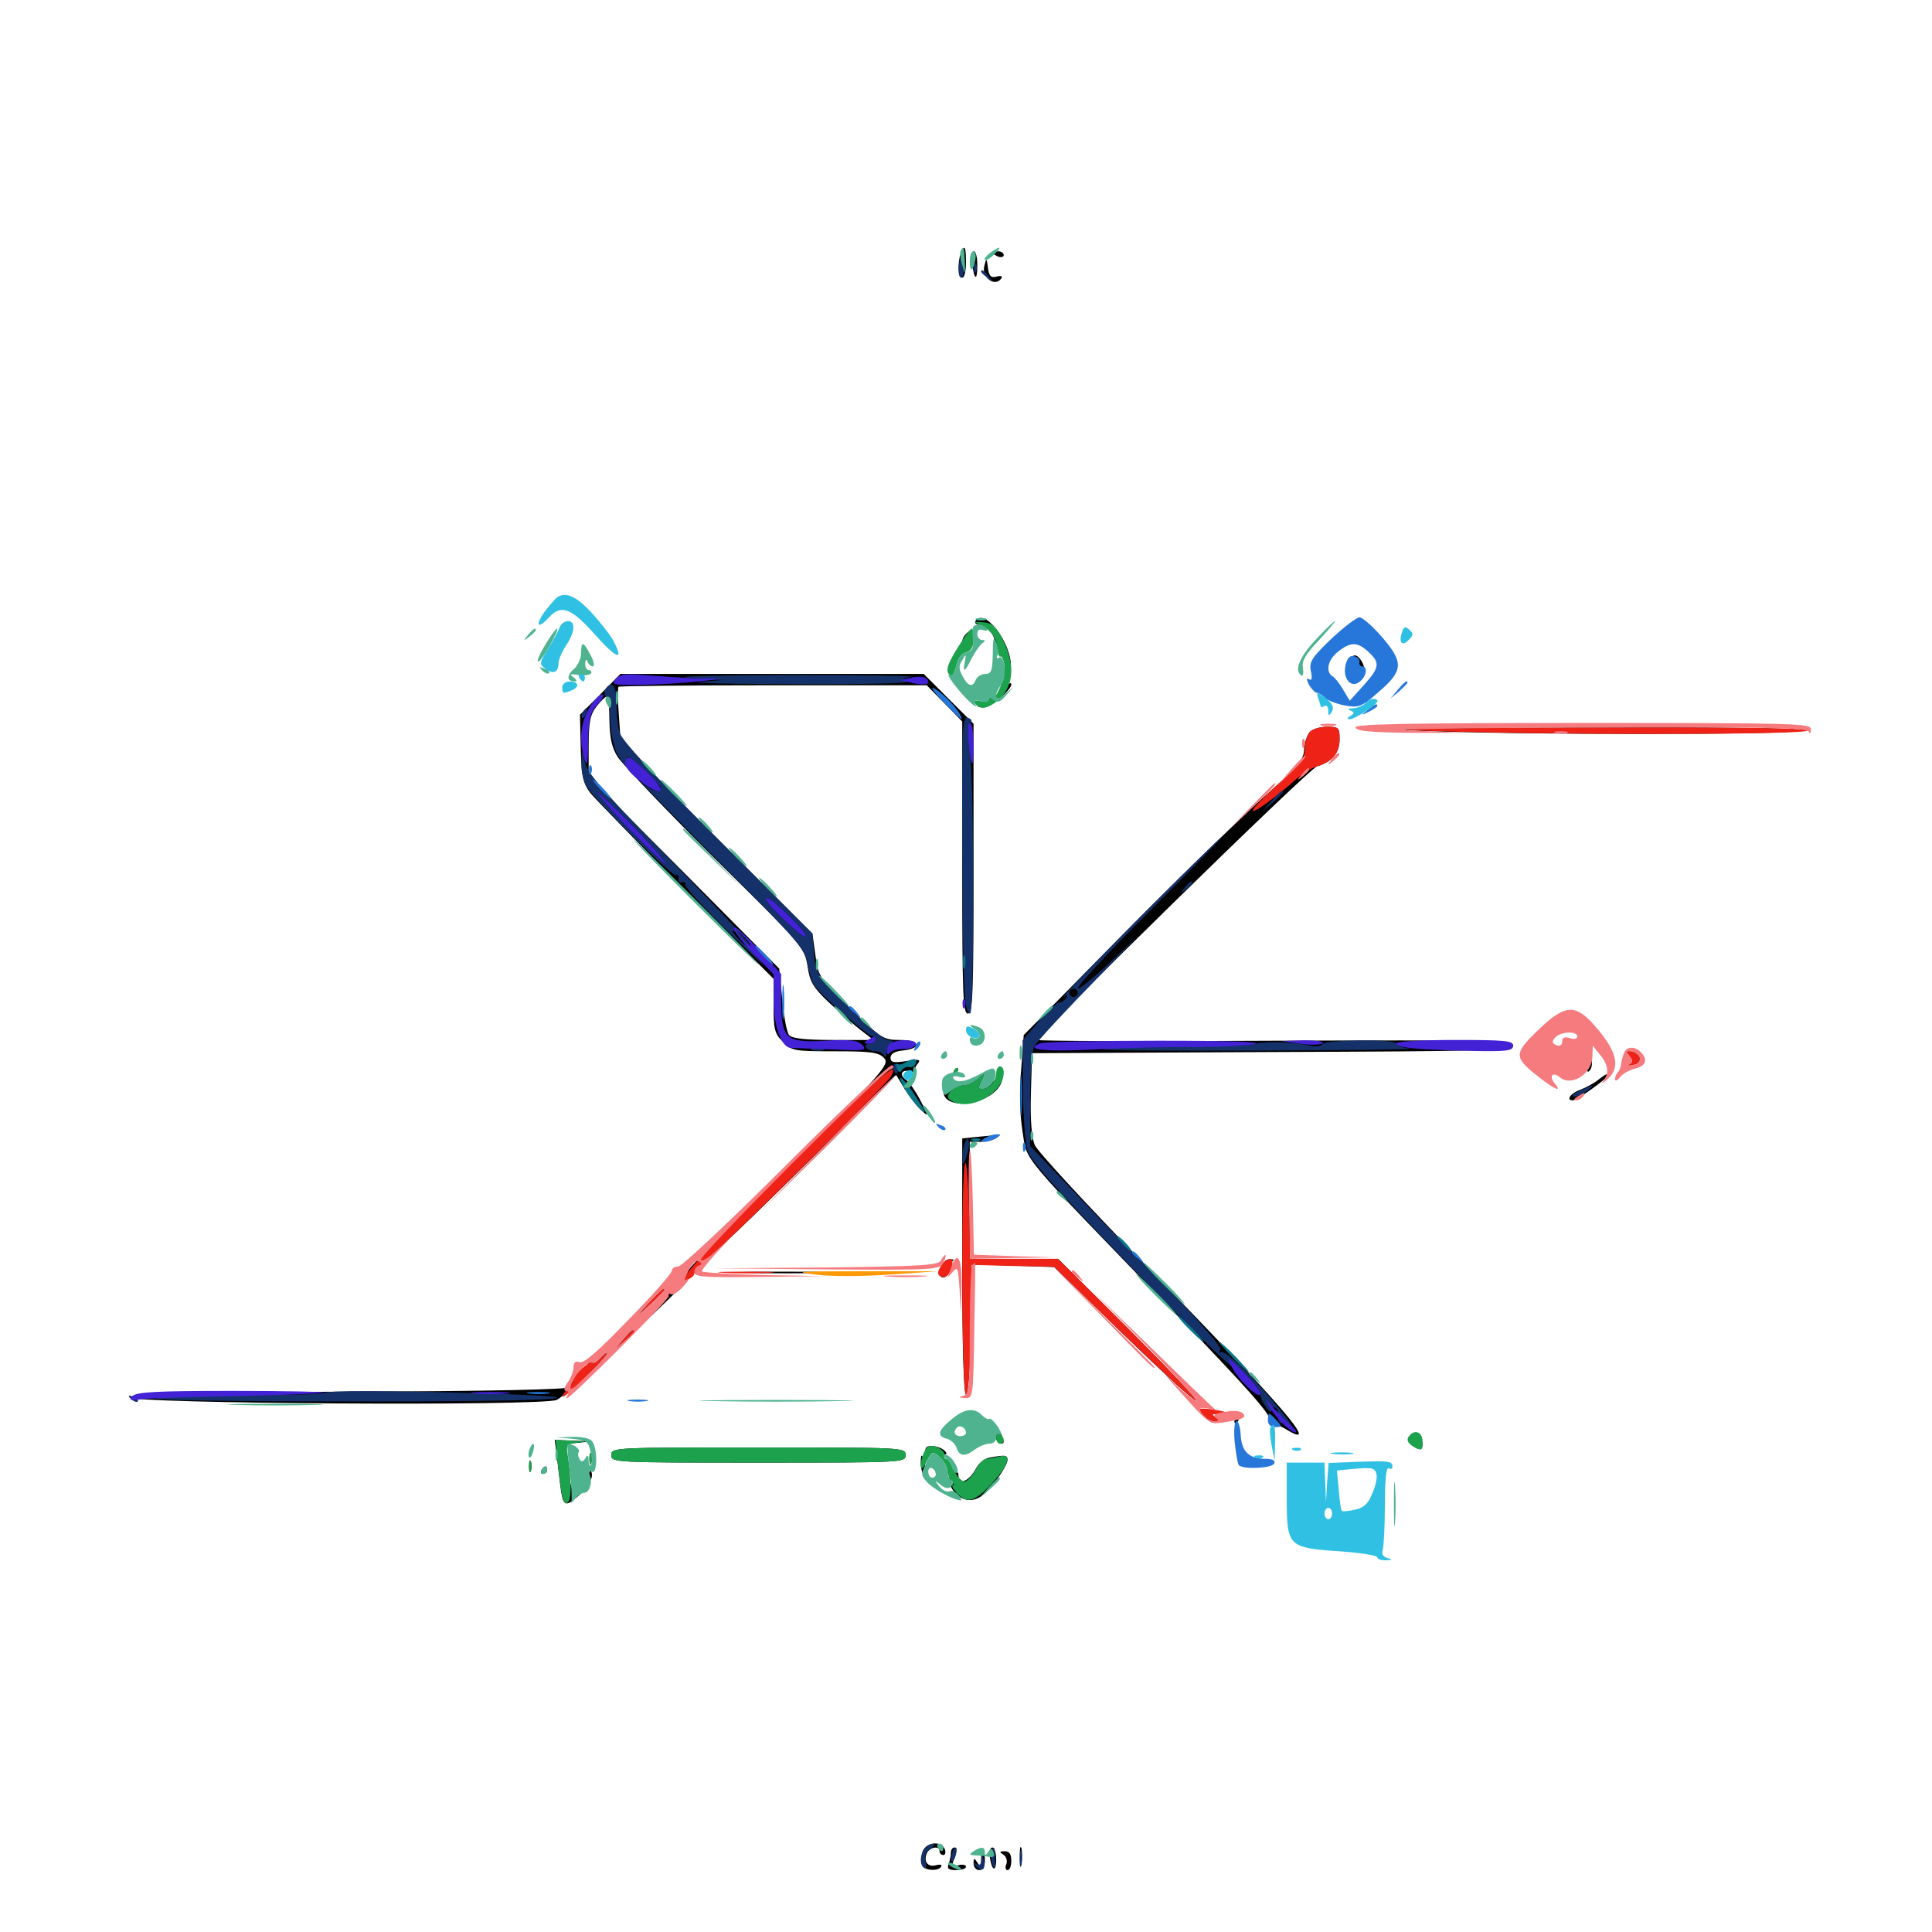 <svg xmlns="http://www.w3.org/2000/svg" viewBox="0 -1000 1000 1000">
	<path fill="#000000" d="M497.266 -868.75C495.508 -863.867 495.898 -856.25 498.047 -856.25C499.219 -856.25 500 -859.766 500 -864.062C500 -872.461 499.219 -873.828 497.266 -868.75ZM503.125 -863.672C504.297 -854.883 505.859 -854.297 505.859 -862.695C505.859 -866.797 505.078 -869.922 504.102 -869.922C503.32 -869.922 502.734 -867.188 503.125 -863.672ZM513.672 -869.141C513.672 -868.75 515.039 -867.969 516.602 -867.188C518.164 -866.602 519.531 -866.992 519.531 -867.969C519.531 -869.141 518.164 -869.922 516.602 -869.922C515.039 -869.922 513.672 -869.531 513.672 -869.141ZM509.57 -862.695C507.617 -856.445 515.234 -850.977 518.359 -856.055C519.141 -857.031 517.773 -857.422 515.82 -856.836C512.891 -856.055 511.914 -857.031 511.328 -861.523C510.742 -866.406 510.547 -866.602 509.57 -862.695ZM504.883 -678.516C504.297 -677.539 505.273 -676.562 507.422 -676.562C511.523 -676.562 516.797 -668.359 514.648 -665.039C514.062 -663.867 514.453 -663.086 515.625 -663.281C516.992 -663.672 519.141 -660.742 520.508 -657.031C522.852 -650.977 523.242 -650.781 523.242 -655.078C523.438 -667.578 509.375 -685.742 504.883 -678.516ZM500.391 -672.266C497.656 -669.531 497.266 -666.797 499.805 -666.797C501.562 -666.797 504.492 -672.656 503.32 -673.828C502.93 -674.219 501.562 -673.438 500.391 -672.266ZM698.047 -656.055C696.484 -649.609 698.242 -645.117 701.953 -646.484C706.055 -648.047 707.422 -652.734 705.078 -657.227C702.148 -662.305 699.609 -661.914 698.047 -656.055ZM703.125 -653.125C703.125 -650.977 702.734 -649.219 702.344 -649.219C701.953 -649.219 701.172 -650.977 700.586 -653.125C700 -655.273 700.391 -657.031 701.367 -657.031C702.344 -657.031 703.125 -655.273 703.125 -653.125ZM310.742 -640.625L300.195 -630.078L300.586 -612.695C300.977 -598.047 301.758 -594.727 305.469 -589.648C308.008 -586.523 330.469 -563.477 355.273 -538.477L400.391 -493.359V-479.297C400.391 -467.188 400.977 -464.844 405.273 -460.742C409.766 -456.055 411.133 -455.859 432.227 -455.859C451.172 -455.859 454.883 -455.273 457.617 -452.344C460.547 -449.023 457.617 -445.703 407.227 -395.312C377.93 -365.82 354.102 -341.211 354.688 -340.43C355.859 -338.477 312.695 -297.266 310.742 -298.633C308.789 -299.609 294.922 -285.156 294.922 -282.031C294.922 -280.859 254.492 -279.883 181.25 -279.688C93.359 -279.297 67.578 -278.516 66.992 -276.758C65.82 -273.438 280.273 -272.07 288.086 -275.391C293.555 -277.539 358.789 -338.281 359.375 -341.602C359.375 -342.773 364.258 -347.461 370.117 -352.148C375.781 -356.836 399.219 -379.492 422.07 -402.344C444.922 -425.391 463.672 -443.945 463.867 -443.555C464.062 -443.359 466.016 -440.039 468.359 -436.133C470.703 -432.422 474.414 -427.539 476.758 -425.391C480.859 -421.68 480.859 -421.875 476.367 -430.469C473.828 -435.352 470.508 -440.039 469.336 -440.82C465.234 -443.359 466.406 -446.68 470.898 -445.508C473.242 -444.922 474.414 -444.922 473.828 -445.508C473.242 -446.289 473.633 -447.852 475 -449.414C476.758 -451.562 475.781 -451.953 469.141 -450.781C462.5 -449.805 460.938 -450 460.938 -452.539C460.938 -454.492 463.086 -455.859 467.188 -456.25C477.344 -457.227 476.367 -461.719 466.016 -461.719C457.227 -461.719 456.25 -462.305 440.234 -477.93C424.219 -493.75 423.438 -494.531 422.07 -505.469L420.508 -516.797L370.898 -566.406L321.289 -616.016L320.312 -629.883C319.727 -637.5 319.727 -643.945 320.117 -644.531C320.508 -644.922 356.641 -645.312 400.391 -645.312H479.688L488.867 -635.938L498.047 -626.562V-550.977C498.047 -485.156 498.438 -475.391 500.977 -475.391C503.516 -475.391 503.906 -484.961 503.906 -550.391V-625.391L491.016 -638.281L478.125 -651.172H399.609H321.094ZM315.43 -627.148C315.625 -618.164 316.602 -613.086 319.727 -608.203C322.07 -604.492 344.727 -580.664 370.117 -555.469C415.43 -510.742 416.406 -509.57 417.969 -500C419.141 -491.797 420.898 -488.867 428.906 -481.25C434.18 -476.367 441.602 -469.922 445.312 -466.992L452.148 -461.719H431.445C416.406 -461.719 409.961 -462.5 408.398 -464.258C407.227 -465.82 405.664 -474.023 404.883 -482.812L403.32 -498.633L354.102 -548.242L304.688 -597.852V-613.477C304.688 -626.367 305.469 -630.078 308.789 -634.375C310.938 -637.109 313.281 -639.453 314.062 -639.453C314.844 -639.453 315.43 -633.984 315.43 -627.148ZM517.969 -641.602C515.625 -638.477 511.719 -635.352 509.375 -634.961C505.273 -634.18 505.273 -634.18 508.984 -633.789C512.891 -633.594 525.195 -644.336 523.242 -646.289C522.656 -646.875 520.312 -644.727 517.969 -641.602ZM677.734 -620.898C676.367 -619.141 675.195 -615.234 675 -611.914C674.805 -606.641 671.484 -602.93 653.32 -586.719C641.602 -576.172 608.789 -544.336 580.859 -516.016L529.883 -464.258L528.516 -445.898C527.539 -434.766 527.93 -422.266 529.297 -414.062C531.836 -398.438 526.172 -405.078 608.203 -320.312C645.508 -281.641 658.203 -267.383 657.227 -264.844C656.641 -263.086 656.641 -262.305 657.422 -263.086C658.203 -263.867 661.719 -262.5 665.43 -260.352C684.375 -248.633 665.43 -270.703 591.016 -347.07C561.914 -377.148 536.914 -404.102 535.547 -407.422C533.984 -411.133 533.203 -420.312 533.594 -433.984L534.18 -454.883L658.789 -455.469C768.164 -455.859 783.203 -456.25 783.203 -458.789C783.203 -461.523 768.75 -461.719 660.156 -461.328C592.383 -460.938 537.109 -461.133 537.109 -461.719C537.109 -464.648 677.539 -602.148 681.641 -603.32C689.453 -605.664 693.359 -610.156 693.359 -617.383C693.359 -623.438 692.969 -623.828 686.719 -623.828C683.203 -623.828 679.102 -622.461 677.734 -620.898ZM732.422 -621.875C782.227 -619.531 931.641 -619.531 931.641 -621.875C931.641 -623.242 892.969 -623.633 816.992 -623.438C741.602 -623.242 712.5 -622.656 732.422 -621.875ZM844.336 -453.711C846.094 -452.539 847.266 -450.977 846.68 -449.805C846.094 -448.828 846.875 -448.633 848.633 -449.219C852.539 -450.781 848.828 -455.859 843.945 -455.859C841.211 -455.664 841.211 -455.469 844.336 -453.711ZM821.875 -449.414C821.289 -445.703 821.484 -444.531 822.656 -445.703C823.828 -446.875 824.219 -449.219 823.828 -451.172C823.242 -453.906 822.852 -453.516 821.875 -449.414ZM493.359 -444.727C492.188 -441.992 492.383 -441.797 494.336 -443.555C495.703 -444.922 496.289 -446.484 495.703 -447.07C495.117 -447.656 493.945 -446.68 493.359 -444.727ZM506.836 -442.188C506.25 -441.211 503.516 -440.234 500.977 -440.234C498.438 -440.234 495.117 -438.867 493.555 -437.305C491.992 -435.742 490.234 -435.156 489.453 -435.742C488.867 -436.523 488.281 -436.133 488.281 -435.156C488.281 -425 511.914 -427.734 517.773 -438.477C520.312 -443.359 518.164 -446.484 515.43 -441.797C514.453 -439.844 512.305 -438.867 510.742 -439.453C509.18 -440.234 508.398 -441.406 508.984 -442.383C509.57 -443.359 509.57 -444.141 508.984 -444.141C508.398 -444.141 507.422 -443.359 506.836 -442.188ZM827.148 -441.016C825 -439.258 820.898 -437.109 817.969 -435.938C812.891 -434.18 810.352 -430.469 814.062 -430.469C816.211 -430.469 832.031 -441.797 832.031 -443.164C832.031 -444.531 831.445 -444.336 827.148 -441.016ZM505.469 -411.523L498.047 -410.742V-344.336C498.047 -302.539 498.828 -278.125 500 -278.125C501.172 -278.125 502.148 -291.602 502.344 -311.914L502.93 -345.508L524.219 -344.922L545.703 -344.141L581.641 -309.18C601.562 -289.844 618.164 -274.609 618.945 -275.195C619.531 -275.781 603.711 -292.578 583.789 -312.5L547.656 -348.438H524.805H501.953V-378.711V-408.984H507.422C510.352 -408.984 514.062 -409.961 515.625 -410.938C518.164 -412.695 518.164 -412.891 515.625 -412.5C514.062 -412.305 509.375 -411.914 505.469 -411.523ZM487.305 -344.336C486.523 -342.188 486.523 -339.844 486.914 -339.258C488.867 -337.5 492.383 -341.016 491.406 -343.555C490.82 -345.117 491.406 -346.68 492.773 -347.266C494.141 -347.656 493.75 -348.242 491.797 -348.242C490.039 -348.438 487.891 -346.68 487.305 -344.336ZM384.375 -341.211C372.266 -341.406 382.031 -341.797 406.25 -341.797C430.469 -341.797 440.234 -341.406 428.32 -341.211C416.211 -340.82 396.289 -340.82 384.375 -341.211ZM332.031 -321.68L319.336 -308.398L332.617 -321.094C344.727 -332.812 346.68 -334.766 345.117 -334.766C344.922 -334.766 338.867 -328.906 332.031 -321.68ZM624.414 -266.016C625.977 -264.062 628.32 -263.086 629.297 -263.672C630.469 -264.453 630.273 -265.43 628.906 -266.406C627.148 -267.578 627.148 -268.164 629.102 -268.945C630.664 -269.531 629.492 -269.922 626.562 -269.727C621.68 -269.531 621.484 -269.141 624.414 -266.016ZM639.648 -266.211C638.867 -265.039 638.672 -263.867 639.258 -263.281C639.648 -262.695 640.625 -263.672 641.211 -265.43C642.578 -268.75 641.406 -269.336 639.648 -266.211ZM515.039 -256.641C515.625 -254.492 516.797 -252.734 517.773 -252.734C519.922 -252.734 519.922 -253.32 518.359 -257.422C516.602 -261.914 513.867 -261.328 515.039 -256.641ZM729.297 -256.25C728.516 -255.078 729.492 -252.93 731.641 -251.367C735.547 -248.438 737.5 -250.586 735.547 -255.664C734.375 -259.18 731.25 -259.375 729.297 -256.25ZM288.086 -247.461C288.477 -243.359 289.453 -235.938 290.039 -230.859C291.406 -220.312 292.383 -219.727 299.023 -225.391C301.953 -227.734 302.344 -228.906 300.586 -228.125C296.289 -226.758 295.312 -228.516 293.945 -241.602L292.773 -252.539L300.195 -253.32C306.445 -253.906 305.859 -254.102 297.266 -254.297L287.109 -254.688ZM479.297 -250.586C478.711 -249.609 478.906 -248.828 479.883 -248.828C480.664 -248.828 483.594 -248.242 486.133 -247.461C489.258 -246.68 490.43 -247.07 489.648 -248.242C487.891 -251.172 480.664 -252.734 479.297 -250.586ZM316.406 -246.875C316.406 -242.969 317.773 -242.969 392.578 -242.969C467.383 -242.969 468.75 -242.969 468.75 -246.875C468.75 -250.781 467.383 -250.781 392.578 -250.781C317.773 -250.781 316.406 -250.781 316.406 -246.875ZM305.078 -244.922C305.078 -242.188 305.469 -241.211 306.055 -242.578C306.445 -243.75 306.445 -246.094 306.055 -247.461C305.469 -248.633 305.078 -247.656 305.078 -244.922ZM640.625 -244.727C640.625 -241.602 641.992 -241.016 650 -241.211C655.078 -241.211 657.812 -241.797 656.25 -242.383C654.688 -242.969 650.391 -244.727 647.07 -246.094C641.016 -248.438 640.625 -248.438 640.625 -244.727ZM476.562 -242.773C476.562 -240.234 477.539 -236.719 478.516 -235.156C479.883 -233.008 480.078 -234.18 479.297 -239.062C477.734 -247.461 476.562 -249.023 476.562 -242.773ZM512.109 -245.508C509.766 -245.117 506.836 -242.773 505.469 -240.43C501.758 -233.203 496.094 -230.859 496.094 -236.328C496.094 -238.086 494.922 -239.062 493.75 -238.672C490.039 -237.305 490.625 -230.859 494.727 -226.953C498.633 -222.852 503.906 -222.461 508.398 -225.977C513.086 -229.297 521.484 -241.211 521.484 -244.336C521.484 -246.875 520.312 -247.07 512.109 -245.508ZM273.828 -241.016C273.828 -238.281 274.219 -237.305 274.805 -238.672C275.195 -239.844 275.195 -242.188 274.805 -243.555C274.219 -244.727 273.828 -243.75 273.828 -241.016ZM280.273 -239.062C279.688 -238.086 280.078 -237.109 281.055 -237.109C282.227 -237.109 283.203 -238.086 283.203 -239.062C283.203 -240.234 282.812 -241.016 282.422 -241.016C281.836 -241.016 280.859 -240.234 280.273 -239.062ZM304.883 -235.938C304.883 -233.789 305.469 -233.203 306.055 -234.766C306.641 -236.133 306.445 -237.891 305.859 -238.477C305.273 -239.258 304.688 -238.086 304.883 -235.938ZM477.344 -41.016C476.758 -38.281 476.758 -35.156 477.539 -34.18C479.102 -31.641 485.742 -31.445 487.109 -33.789C487.891 -34.766 486.719 -35.156 484.57 -34.57C480.273 -33.398 477.93 -36.328 479.688 -40.625C481.055 -43.945 486.328 -44.922 486.328 -41.797C486.328 -40.82 487.109 -39.844 488.281 -39.844C489.258 -39.844 489.648 -41.211 489.062 -42.773C487.109 -47.656 478.711 -46.484 477.344 -41.016ZM527.93 -38.867C527.93 -34.57 528.32 -33.008 528.711 -35.547C529.102 -37.891 529.102 -41.406 528.711 -43.359C528.125 -45.117 527.734 -43.164 527.93 -38.867ZM492.188 -41.016C492.188 -39.453 491.602 -36.914 491.016 -35.156C490.039 -32.812 491.016 -32.031 494.922 -32.031C497.656 -32.031 500 -32.812 500 -33.789C500 -34.766 498.242 -35.156 496.094 -34.57C492.578 -33.594 492.383 -33.984 494.141 -38.672C495.312 -41.992 495.312 -43.75 494.141 -43.75C492.969 -43.75 492.188 -42.578 492.188 -41.016ZM512.305 -38.867C513.281 -31.641 515.625 -30.664 515.625 -37.5C515.625 -41.016 514.648 -43.75 513.672 -43.75C512.5 -43.75 511.914 -41.602 512.305 -38.867ZM507.812 -37.5C507.812 -33.789 507.422 -33.594 505.859 -35.938C504.297 -38.477 503.906 -38.281 503.906 -35.547C503.906 -33.594 505.273 -32.031 506.836 -32.031C508.594 -32.031 509.766 -33.789 509.766 -36.914C509.766 -39.648 509.375 -41.797 508.789 -41.797C508.203 -41.797 507.812 -39.844 507.812 -37.5ZM519.336 -40.039C520.898 -39.062 521.484 -36.914 520.898 -35.156C520.117 -33.398 520.508 -32.031 521.484 -32.031C522.656 -32.031 523.438 -34.18 523.438 -36.914C523.438 -40.234 522.461 -41.797 520.117 -41.797C517.188 -41.797 517.188 -41.406 519.336 -40.039Z"/>
	<path fill="#ff9906" d="M420.898 -340.43C409.766 -341.797 414.648 -341.992 446.289 -341.992H485.352L459.961 -340.234C445.312 -339.258 428.711 -339.258 420.898 -340.43Z"/>
	<path fill="#ef2218" d="M677.93 -621.094C676.562 -619.531 675.391 -615.43 675.391 -612.109C675.195 -607.227 672.656 -603.906 661.719 -594.336C654.492 -587.695 648.438 -581.641 648.438 -580.469C648.438 -578.711 660.156 -587.109 670.898 -596.68C674.219 -599.609 678.906 -602.539 681.641 -603.32C689.453 -605.664 693.359 -610.156 693.359 -617.383C693.359 -623.438 692.969 -623.828 686.719 -623.828C683.203 -623.828 679.102 -622.656 677.93 -621.094ZM735.352 -621.875C793.359 -619.531 935.547 -619.531 935.547 -621.875C935.547 -623.242 898.633 -623.633 818.945 -623.438C742.578 -623.242 713.672 -622.656 735.352 -621.875ZM843.359 -453.32C845.312 -450.977 845.312 -450.195 843.359 -449.219C841.992 -448.633 842.578 -448.242 844.727 -448.633C849.805 -449.219 849.805 -454.688 844.727 -455.664C841.602 -456.25 841.406 -455.859 843.359 -453.32ZM407.812 -395.898C360.938 -348.633 348.828 -334.961 356.445 -337.891C358.008 -338.672 359.375 -339.844 359.375 -340.82C359.375 -341.797 363.086 -345.898 367.773 -349.805C381.836 -362.109 459.18 -439.062 461.133 -442.773C466.992 -453.516 452.93 -441.016 407.812 -395.898ZM499.609 -398.047C497.266 -395.898 497.656 -278.125 500 -278.125C501.172 -278.125 502.148 -291.602 502.344 -311.719L502.93 -345.312L524.219 -344.727L545.508 -344.336L581.641 -309.18C601.562 -290.039 618.359 -274.609 618.945 -275.195C619.531 -275.977 603.711 -292.578 583.789 -312.5L547.656 -348.438H524.805H502.148L501.562 -374.023C501.172 -388.086 500.391 -398.828 499.609 -398.047ZM486.914 -344.531C485.352 -342.188 485.156 -340.43 486.328 -339.648C489.062 -337.891 491.602 -339.844 492.773 -344.531C494.141 -349.609 490.039 -349.609 486.914 -344.531ZM374.609 -341.211C367.773 -341.602 372.852 -341.797 385.742 -341.797C398.633 -341.797 404.102 -341.602 398.047 -341.211C391.797 -340.82 381.25 -340.82 374.609 -341.211ZM336.719 -326.562L331.055 -320.117L337.5 -325.781C343.359 -331.25 344.727 -332.812 343.164 -332.812C342.773 -332.812 340.039 -329.883 336.719 -326.562ZM323.047 -307.031L319.336 -302.539L323.828 -306.25C327.93 -309.766 329.102 -311.328 327.539 -311.328C327.148 -311.328 325.195 -309.375 323.047 -307.031ZM310.547 -296.68C309.18 -295.117 307.422 -294.141 306.641 -294.727C305.078 -295.703 296.875 -288.477 296.875 -285.938C296.875 -284.961 295.508 -282.812 293.75 -281.055C291.992 -279.297 291.016 -277.539 291.406 -277.148C291.797 -276.562 297.461 -281.445 303.711 -287.891C310.156 -294.336 314.844 -299.609 314.062 -299.609C313.477 -299.609 311.914 -298.242 310.547 -296.68ZM621.094 -270.508C621.094 -267.969 625.781 -264.453 628.906 -264.453C631.445 -264.453 631.445 -264.844 628.906 -266.602C626.758 -268.164 627.539 -268.359 632.617 -267.578C636.328 -266.797 638.867 -266.992 638.086 -267.578C636.328 -269.531 621.094 -271.875 621.094 -270.508Z"/>
	<path fill="#1ca14c" d="M506.836 -676.758C512.5 -674.414 516.016 -669.727 516.406 -664.062C516.406 -661.523 517.188 -659.766 517.773 -660.156C518.555 -660.547 519.531 -658.398 519.922 -655.273C520.703 -649.609 515.234 -636.523 512.891 -638.867C512.305 -639.453 511.719 -639.258 511.719 -638.086C511.719 -636.914 509.961 -636.328 507.422 -637.109C504.688 -637.695 503.711 -637.5 504.688 -635.938C507.031 -632.031 512.695 -633.398 518.164 -639.062C524.805 -646.094 525.195 -656.641 519.141 -668.75C515.43 -675.977 513.672 -677.539 508.789 -677.93C503.906 -678.32 503.516 -678.125 506.836 -676.758ZM496.094 -665.43C490.039 -655.859 489.062 -652.148 491.992 -650.391C492.969 -649.805 494.141 -651.953 494.922 -655.273C495.703 -658.984 497.461 -661.719 500 -662.305C502.734 -663.086 503.906 -665.039 503.906 -668.945C503.906 -672.07 503.516 -674.609 502.93 -674.609C502.344 -674.609 499.219 -670.508 496.094 -665.43ZM493.359 -444.727C492.188 -441.992 492.383 -441.797 494.336 -443.555C495.703 -444.922 496.289 -446.484 495.703 -447.07C495.117 -447.656 493.945 -446.68 493.359 -444.727ZM515.625 -444.531C515.625 -440.43 512.109 -436.328 508.398 -436.328C506.25 -436.328 506.25 -437.305 508.008 -440.82C510.352 -444.922 510.156 -444.922 506.445 -441.797C504.297 -439.844 500.781 -438.281 498.633 -438.281C496.484 -438.281 493.555 -436.914 491.992 -435.156C490.039 -432.617 490.039 -431.836 492.383 -430.273C501.758 -424.414 519.531 -433.984 519.531 -444.922C519.531 -446.68 518.75 -448.047 517.578 -448.047C516.602 -448.047 515.625 -446.484 515.625 -444.531ZM515.625 -255.859C515.625 -254.102 516.602 -252.734 517.578 -252.734C518.75 -252.734 519.531 -253.516 519.531 -254.492C519.531 -255.664 518.75 -257.031 517.578 -257.617C516.602 -258.203 515.625 -257.422 515.625 -255.859ZM729.883 -257.227C727.539 -255.078 728.32 -252.93 732.422 -250.781C735.938 -249.023 736.328 -249.219 736.328 -253.711C736.328 -258.398 732.812 -260.352 729.883 -257.227ZM288.281 -246.484C290.625 -224.609 291.406 -221.289 293.555 -222.07C295.898 -222.852 295.898 -233.203 293.945 -246.289C292.969 -252.148 293.164 -252.539 299.219 -253.32C304.297 -253.906 303.906 -254.102 296.484 -254.297L287.5 -254.688ZM478.516 -248.828C477.539 -246.875 476.562 -243.555 476.562 -241.602C476.758 -239.062 477.539 -239.453 479.688 -243.555C482.617 -249.023 482.812 -249.023 486.523 -245.703C488.477 -243.945 490.234 -240.82 490.234 -239.062C490.234 -237.305 491.211 -234.961 492.578 -233.594C493.945 -232.227 494.141 -231.25 493.164 -231.25C492.383 -231.25 493.164 -229.492 495.117 -227.344C500.391 -221.484 504.492 -222.461 513.477 -232.227C522.461 -241.992 524.023 -248.047 517.188 -246.094C514.648 -245.508 511.523 -244.922 510.352 -244.922C508.984 -244.922 506.641 -242.383 504.883 -239.062C503.125 -235.938 500.586 -233.203 499.219 -233.203C497.656 -233.203 495.312 -235.938 493.75 -239.062C492.383 -242.383 490.625 -244.922 489.844 -244.922C488.867 -244.922 488.477 -245.898 488.867 -247.07C489.062 -248.242 487.305 -250 484.961 -250.977C481.445 -252.148 480.078 -251.758 478.516 -248.828ZM316.406 -246.875C316.406 -242.969 317.773 -242.969 392.578 -242.969C467.383 -242.969 468.75 -242.969 468.75 -246.875C468.75 -250.781 467.383 -250.781 392.578 -250.781C317.773 -250.781 316.406 -250.781 316.406 -246.875ZM305.078 -244.922C305.078 -242.188 305.469 -241.211 306.055 -242.578C306.445 -243.75 306.445 -246.094 306.055 -247.461C305.469 -248.633 305.078 -247.656 305.078 -244.922ZM273.828 -241.016C273.828 -238.281 274.219 -237.305 274.805 -238.672C275.195 -239.844 275.195 -242.188 274.805 -243.555C274.219 -244.727 273.828 -243.75 273.828 -241.016Z"/>
	<path fill="#143269" d="M497.266 -866.797C495.703 -862.5 495.703 -856.25 497.656 -856.25C498.438 -856.25 499.023 -859.375 499.219 -863.086C499.414 -870.703 499.023 -871.289 497.266 -866.797ZM504.102 -860.938C504.102 -858.789 504.688 -858.203 505.273 -859.766C505.859 -861.133 505.664 -862.891 505.078 -863.477C504.492 -864.258 503.906 -863.086 504.102 -860.938ZM507.812 -859.375C507.812 -858.984 509.375 -857.422 511.328 -856.055C514.258 -853.516 514.453 -853.711 511.914 -856.836C509.375 -859.961 507.812 -860.938 507.812 -859.375ZM356.445 -649.219L374.023 -648.047L362.305 -647.07C355.859 -646.484 378.32 -645.898 412.109 -645.898C445.898 -645.703 471.875 -646.289 469.727 -647.266C466.211 -648.633 466.602 -648.828 471.68 -649.609C475 -650.195 446.289 -650.586 408.203 -650.586C370.117 -650.391 346.875 -650 356.445 -649.219ZM313.281 -643.164C312.695 -641.992 312.695 -640.43 313.672 -639.648C314.648 -639.062 315.625 -633.398 315.82 -627.344C316.016 -621.289 317.578 -613.672 319.141 -610.352C322.461 -604.102 326.953 -600 325 -605.078C324.414 -606.836 324.414 -608.203 325 -608.203C326.953 -608.203 341.797 -594.141 341.797 -592.383C341.797 -589.258 337.305 -590.43 332.227 -594.922C329.492 -597.266 347.266 -579.102 371.68 -554.492C411.523 -514.648 416.406 -509.18 417.773 -501.953C418.555 -497.461 420.117 -492.188 421.289 -490.234C423.438 -486.133 449.219 -463.672 451.562 -463.672C452.344 -463.672 453.125 -462.891 453.125 -461.719C453.125 -460.742 451.758 -459.766 450 -459.766C448.438 -459.766 447.656 -458.984 448.242 -457.812C448.828 -456.836 451.172 -455.859 453.125 -455.859C455.078 -455.859 457.227 -454.688 457.617 -453.516C458.203 -452.148 458.789 -452.93 458.789 -455.273C458.984 -457.617 460.156 -459.961 461.523 -460.352C462.695 -460.938 462.109 -461.523 459.961 -461.523C457.617 -461.719 448.633 -469.141 439.062 -478.906C422.852 -495.312 422.266 -496.289 421.289 -506.445L420.508 -516.797L371.289 -566.016C338.281 -599.023 321.68 -616.992 320.703 -620.898C319.727 -624.219 319.141 -630.859 319.141 -635.938C319.336 -644.922 316.602 -648.438 313.281 -643.164ZM410.742 -523.633C414.844 -519.531 417.773 -515.625 417.188 -515.039C416.016 -513.672 396.484 -532.031 396.484 -534.57C396.484 -536.719 400.391 -533.789 410.742 -523.633ZM301.758 -631.445C300.977 -630.273 300.781 -629.102 301.367 -628.516C301.758 -627.93 302.734 -628.906 303.32 -630.664C304.688 -633.984 303.516 -634.57 301.758 -631.445ZM498.047 -558.789C498.438 -488.281 499.023 -475.391 502.148 -475.391C504.297 -475.391 504.297 -596.484 501.953 -612.109C500.781 -620.703 500.781 -625 502.148 -625.977C503.516 -626.758 502.93 -627.734 500.977 -628.516C498.047 -629.492 497.852 -624.023 498.047 -558.789ZM300.977 -604.297C300.781 -600.391 302.148 -595.117 303.906 -592.578C309.375 -584.375 348.242 -545.898 350 -546.875C350.977 -547.461 351.367 -546.875 351.172 -545.312C350.781 -543.945 351.758 -542.969 353.125 -543.359C354.688 -543.555 355.273 -543.164 354.688 -542.188C354.102 -541.211 364.453 -530.078 377.539 -517.188C390.625 -504.492 398.047 -497.461 393.945 -501.953C389.844 -506.25 387.109 -510.352 387.891 -510.938C388.477 -511.719 370.117 -531.445 347.07 -554.883C316.211 -586.133 304.492 -599.219 303.125 -604.297L301.172 -611.133ZM340.43 -558.398C347.852 -549.219 347.656 -549.414 335.156 -561.328C327.93 -568.359 318.359 -578.516 313.867 -583.789C306.445 -592.969 306.641 -592.773 319.141 -580.859C326.367 -573.828 335.938 -563.867 340.43 -558.398ZM383.789 -514.453C385.742 -512.305 386.914 -510.547 386.328 -510.547C385.742 -510.547 383.789 -512.305 381.836 -514.453C379.883 -516.602 378.711 -518.359 379.297 -518.359C379.883 -518.359 381.836 -516.602 383.789 -514.453ZM658.008 -585.352L653.32 -579.883L658.789 -584.57C663.672 -589.062 665.039 -590.625 663.477 -590.625C663.086 -590.625 660.742 -588.281 658.008 -585.352ZM589.844 -525C566.797 -501.758 549.023 -483.398 550.586 -484.18C552.344 -485.156 552.93 -484.961 551.953 -483.594C551.172 -482.227 549.414 -481.25 548.242 -481.055C546.875 -481.055 542.188 -476.562 537.695 -471.289L529.297 -461.523L529.492 -436.719C529.492 -423.047 530.664 -408.594 531.836 -404.492C533.594 -399.023 547.07 -383.984 585.938 -343.75C614.453 -314.258 638.086 -291.016 638.477 -292.188C639.453 -294.922 652.344 -282.031 652.344 -278.32C652.539 -274.609 658.203 -266.602 658.203 -270.117C658.203 -271.484 659.18 -271.875 660.156 -271.289C661.328 -270.508 661.914 -268.555 661.719 -266.797C661.328 -265.039 662.109 -263.477 663.086 -263.477C664.258 -263.477 666.406 -262.5 667.969 -261.523C672.461 -258.594 658.789 -275.781 645.898 -289.258C639.453 -295.898 633.203 -300.781 632.227 -300.195C631.055 -299.609 630.859 -300 631.641 -301.367C632.812 -303.32 609.766 -328.516 572.266 -366.016C571.68 -366.602 562.695 -375.977 552.344 -386.914L533.203 -406.836V-430.469C533.203 -443.945 534.18 -456.055 535.352 -458.398C536.523 -460.742 552.148 -477.539 570.117 -495.898C587.891 -514.062 592.773 -519.531 581.055 -508.008C569.141 -496.484 558.789 -487.695 558.008 -488.477C557.227 -489.258 573.828 -507.227 595.117 -528.516C616.406 -549.805 633.398 -567.188 632.812 -567.188C632.227 -567.188 612.891 -548.242 589.844 -525ZM557.422 -484.961C556.836 -483.984 555.469 -483.594 554.492 -484.375C553.516 -484.961 553.125 -486.328 553.906 -487.305C554.492 -488.281 555.859 -488.672 556.836 -487.891C557.812 -487.305 558.203 -485.938 557.422 -484.961ZM613.086 -540.43C610.547 -537.305 610.742 -537.109 613.867 -539.648C616.992 -542.188 617.969 -543.75 616.406 -543.75C616.016 -543.75 614.453 -542.188 613.086 -540.43ZM411.719 -460.352C410.352 -460.938 411.328 -461.328 414.062 -461.328C416.797 -461.328 417.773 -460.938 416.602 -460.352C415.234 -459.961 412.891 -459.961 411.719 -460.352ZM649.414 -459.766C645.117 -458.789 625.977 -458.008 606.641 -458.008C587.5 -458.008 571.289 -457.617 570.703 -457.031C570.117 -456.25 607.422 -456.055 653.516 -456.25C699.609 -456.445 733.984 -456.836 730.078 -457.227C725.977 -457.617 722.656 -458.789 722.656 -459.961C722.656 -462.109 685.938 -461.914 684.375 -459.57C683.789 -458.594 681.445 -458.203 679.102 -458.594C668.945 -460.742 656.641 -461.133 649.414 -459.766ZM420.508 -456.445C418.555 -457.031 419.727 -457.422 422.852 -457.422C426.172 -457.422 427.539 -457.031 426.367 -456.445C425 -456.055 422.266 -456.055 420.508 -456.445ZM462.305 -446.68C462.891 -445.312 463.477 -444.141 463.867 -444.141C464.258 -444.141 464.844 -445.312 465.43 -446.68C466.016 -448.242 465.234 -449.414 463.867 -449.414C462.5 -449.414 461.719 -448.242 462.305 -446.68ZM817.383 -435.352C814.258 -433.789 812.891 -432.617 814.648 -432.422C816.211 -432.422 819.336 -433.789 821.484 -435.352C825.977 -438.867 825 -438.867 817.383 -435.352ZM499.414 -408.398C498.633 -406.445 498.047 -402.93 498.242 -400.586C498.242 -396.484 498.438 -396.484 500.195 -400.977C501.172 -403.711 501.758 -407.227 501.562 -408.789C500.977 -411.328 500.586 -411.328 499.414 -408.398ZM167.578 -278.906C166.992 -278.32 149.023 -277.93 127.734 -277.93C106.25 -277.734 85.352 -277.148 81.055 -276.172C76.758 -275.391 120.312 -274.609 178.711 -274.609C287.305 -274.414 322.266 -276.562 251.953 -278.711C202.734 -280.273 168.945 -280.469 167.578 -278.906ZM67.773 -275.977C66.016 -277.93 66.211 -278.125 68.945 -276.953C70.898 -276.367 71.875 -275.195 71.289 -274.609C70.703 -274.023 69.141 -274.609 67.773 -275.977ZM478.906 -43.359C476.172 -40.625 475.781 -34.766 478.32 -33.203C479.297 -32.422 479.688 -33.984 479.102 -36.133C478.32 -39.062 479.102 -41.406 481.445 -42.969C483.594 -44.531 484.18 -45.703 483.203 -45.703C482.031 -45.703 480.273 -44.727 478.906 -43.359ZM492.773 -40.82C492.188 -39.062 492.188 -37.305 492.578 -36.719C493.164 -36.133 494.141 -37.5 494.727 -39.844C495.898 -44.336 494.531 -45.117 492.773 -40.82ZM513.086 -41.406C512.695 -40.039 512.891 -37.109 513.672 -34.961C514.844 -31.836 515.234 -32.422 515.039 -37.5C515.039 -44.336 514.648 -45.117 513.086 -41.406ZM527.734 -37.891C527.734 -34.18 528.125 -32.617 528.711 -34.57C529.102 -36.328 529.102 -39.453 528.711 -41.406C528.125 -43.164 527.734 -41.602 527.734 -37.891ZM508.008 -37.305C507.812 -34.961 506.836 -34.18 505.469 -35.156C503.516 -36.133 503.516 -35.938 505.273 -33.984C508.398 -30.664 510.352 -32.422 509.18 -37.305C508.398 -40.625 508.203 -40.625 508.008 -37.305Z"/>
	<path fill="#f67b7f" d="M684.18 -624.414C682.227 -625 683.789 -625.391 687.5 -625.391C691.211 -625.391 692.773 -625 691.016 -624.414C689.062 -624.023 685.938 -624.023 684.18 -624.414ZM701.562 -623.438C702.344 -621.484 709.961 -620.898 730.664 -620.703H758.789L730.469 -621.875C714.844 -622.461 754.688 -623.242 818.75 -623.438C910.352 -623.828 935.352 -623.242 936.133 -621.484C936.719 -619.922 937.305 -620.312 937.305 -622.461C937.5 -625.586 930.664 -625.781 819.141 -625.781C725.391 -625.781 700.977 -625.195 701.562 -623.438ZM805.273 -620.508C803.32 -621.094 804.492 -621.484 807.617 -621.484C810.938 -621.484 812.305 -621.094 811.133 -620.508C809.766 -620.117 807.031 -620.117 805.273 -620.508ZM674.023 -614.844C674.023 -612.695 674.609 -612.109 675.195 -613.672C675.781 -615.039 675.586 -616.797 675 -617.383C674.414 -618.164 673.828 -616.992 674.023 -614.844ZM668.164 -601.562L661.328 -593.555L668.945 -600.781C673.242 -604.883 676.172 -608.398 675.781 -608.789C675.195 -609.18 671.875 -605.859 668.164 -601.562ZM689.258 -606.836C686.719 -603.711 686.914 -603.516 690.039 -606.055C693.164 -608.594 694.141 -610.156 692.578 -610.156C692.188 -610.156 690.625 -608.594 689.258 -606.836ZM673.633 -599.023C671.094 -595.898 671.289 -595.703 674.414 -598.242C677.539 -600.781 678.516 -602.344 676.953 -602.344C676.562 -602.344 675 -600.781 673.633 -599.023ZM647.461 -582.422L635.742 -570.117L648.047 -581.836C659.375 -592.578 661.133 -594.531 659.57 -594.531C659.375 -594.531 653.906 -589.062 647.461 -582.422ZM795.898 -466.602C783.398 -454.492 783.398 -452.734 796.68 -442.383C804.883 -435.938 808.789 -434.375 804.688 -439.258C801.562 -443.164 803.711 -445.508 807.422 -442.383C813.477 -437.305 824.219 -444.336 824.219 -453.32L824.414 -458.789L828.125 -454.102C832.617 -448.828 833.008 -444.141 829.688 -440.234C828.32 -438.672 829.102 -439.062 831.641 -441.016C839.453 -447.656 836.914 -456.641 823.633 -471.094C814.648 -480.469 809.18 -479.492 795.898 -466.602ZM816.406 -463.477C816.406 -462.305 814.648 -461.914 812.5 -462.695C809.766 -463.477 808.594 -463.086 808.594 -460.938C808.594 -458.984 807.422 -458.398 805.664 -458.984C803.32 -459.961 803.125 -460.938 804.883 -462.891C807.422 -466.016 816.406 -466.602 816.406 -463.477ZM840.625 -455.078C840.039 -453.516 839.258 -450.977 839.062 -449.219C838.867 -447.656 838.086 -445.508 837.305 -444.922C836.523 -444.141 835.938 -442.578 835.938 -441.406C835.938 -440.234 837.109 -440.625 838.477 -442.383C839.844 -444.141 843.164 -446.094 846.289 -446.875C851.953 -448.242 853.125 -451.562 849.219 -455.469C846.094 -458.594 841.992 -458.398 840.625 -455.078ZM848.633 -451.953C848.633 -450.391 846.875 -448.828 844.727 -448.633C842.578 -448.242 841.992 -448.633 843.359 -449.219C845.312 -450.195 845.312 -450.977 843.359 -453.32C841.406 -455.859 841.602 -456.25 844.727 -455.664C846.875 -455.078 848.633 -453.516 848.633 -451.953ZM407.031 -397.07C378.125 -368.164 352.93 -344.531 351.172 -344.531C349.219 -344.531 347.656 -343.359 347.656 -342.188C347.656 -340.82 337.5 -329.297 325.195 -316.797C309.766 -300.781 302.148 -294.141 300 -294.922C297.852 -295.703 296.875 -294.922 296.875 -292.383C296.875 -290.43 295.508 -286.719 293.75 -284.375C291.992 -281.836 291.602 -280.078 292.969 -280.078C294.141 -280.078 294.531 -279.297 293.945 -278.125C293.359 -277.148 292.969 -276.172 293.359 -276.172C295.508 -276.367 346.484 -327.344 346.094 -329.102C345.898 -330.273 346.289 -330.664 347.266 -330.078C348.242 -329.492 351.172 -331.25 353.711 -334.18C356.25 -336.914 357.227 -338.672 355.859 -337.891C353.906 -336.719 354.102 -337.891 356.445 -342.383C358.398 -346.094 360.352 -348.047 361.719 -347.07C363.477 -346.094 363.477 -345.508 361.719 -344.922C360.352 -344.531 359.375 -342.969 359.375 -341.406C359.375 -339.062 365.039 -338.672 393.164 -339.062L426.758 -339.453L395.117 -340.039C377.539 -340.43 363.281 -341.406 363.281 -341.992C363.281 -342.773 366.602 -346.875 370.703 -351.367L377.93 -359.18L370.898 -352.734C366.992 -349.023 363.281 -346.875 362.695 -347.852C361.328 -349.805 456.445 -445.117 460.938 -446.484C462.5 -447.07 462.891 -447.852 461.719 -448.633C460.547 -449.219 436.133 -426.172 407.031 -397.07ZM343.75 -332.227C343.75 -331.836 340.82 -329.102 337.5 -325.781L331.055 -320.117L336.719 -326.562C342.188 -332.422 343.75 -333.789 343.75 -332.227ZM328.125 -310.742C328.125 -310.352 326.172 -308.398 323.828 -306.25L319.336 -302.539L323.047 -307.031C326.562 -311.133 328.125 -312.305 328.125 -310.742ZM305.664 -289.844C295.703 -279.688 292.969 -278.516 297.07 -286.328C299.805 -291.406 304.883 -295.703 306.836 -294.531C307.617 -294.141 309.18 -295.117 310.547 -296.68C311.914 -298.242 313.477 -299.609 314.062 -299.609C314.844 -299.609 310.938 -295.312 305.664 -289.844ZM427.734 -408.008L393.555 -372.852L428.711 -407.422C447.852 -426.562 463.281 -442.383 462.891 -442.578C462.305 -442.969 446.484 -427.344 427.734 -408.008ZM816.406 -432.422C814.648 -431.25 814.453 -430.469 815.82 -430.469C816.992 -430.469 818.75 -431.445 819.336 -432.422C820.898 -434.766 820.117 -434.766 816.406 -432.422ZM501.953 -404.102C501.367 -403.125 501.172 -390.039 501.562 -375.391L502.148 -348.438L524.023 -348.828L545.898 -349.219L525 -349.805L504.102 -350.586L503.516 -378.32C503.125 -393.555 502.539 -405.273 501.953 -404.102ZM486.914 -347.461C485.547 -345.117 476.172 -344.531 427.734 -343.945L370.117 -343.555L428.125 -342.969C484.375 -342.578 486.328 -342.773 488.281 -346.484C490.625 -350.977 489.258 -351.953 486.914 -347.461ZM492.773 -345.117C492.188 -343.164 491.211 -340.82 490.82 -339.648C490.234 -338.672 491.211 -339.258 492.969 -341.406C495.703 -344.727 495.898 -344.141 496.68 -332.617L497.266 -320.117L497.656 -334.375C498.047 -347.852 495.703 -353.125 492.773 -345.117ZM503.32 -345.117C502.539 -344.531 501.953 -329.102 501.953 -311.133C501.953 -281.641 501.562 -278.32 498.633 -277.539C495.898 -276.758 496.094 -276.562 499.414 -276.367C503.711 -276.172 503.711 -276.562 504.297 -311.328C504.688 -330.664 504.883 -346.484 504.688 -346.484C504.688 -346.484 503.906 -345.898 503.32 -345.117ZM570.312 -318.75C594.727 -293.75 597.656 -290.82 597.656 -292.383C597.656 -292.578 585.547 -304.688 570.898 -319.141L543.945 -345.508ZM554.688 -341.797C554.688 -341.406 556.25 -339.844 558.203 -338.477C561.133 -335.938 561.328 -336.133 558.789 -339.258C556.25 -342.383 554.688 -343.359 554.688 -341.797ZM459.57 -339.258C454.297 -339.648 458.594 -339.844 468.75 -339.844C478.906 -339.844 483.203 -339.648 478.125 -339.258C472.852 -338.867 464.648 -338.867 459.57 -339.258ZM592.383 -304.492C607.031 -289.453 619.141 -276.172 619.141 -275.195C619.141 -274.219 614.648 -277.734 608.984 -283.008C600.977 -290.82 601.562 -289.844 612.5 -277.734C625.391 -263.281 626.367 -262.695 632.812 -263.672C643.555 -265.43 645.508 -266.211 643.164 -268.555C641.992 -269.727 638.086 -270.117 633.789 -269.141C628.711 -268.359 627.344 -267.383 629.297 -266.211C631.25 -264.844 631.25 -264.453 628.906 -264.453C625.781 -264.453 621.094 -267.969 621.094 -270.508C621.094 -271.289 623.047 -271.484 625.586 -270.898C627.93 -270.312 629.492 -270.117 628.906 -270.508C628.32 -270.898 613.672 -284.961 596.68 -301.562L565.43 -331.836Z"/>
	<path fill="#0b7889" d="M498.438 -501.758C498.438 -498.633 498.828 -497.461 499.414 -499.414C499.805 -501.172 499.805 -503.906 499.414 -505.273C498.828 -506.445 498.438 -505.078 498.438 -501.758ZM468.75 -450.195C467.188 -449.023 465.234 -448.828 464.453 -449.219C463.672 -449.805 463.477 -448.828 464.258 -447.07C465.039 -444.922 465.82 -444.531 466.797 -446.094C467.578 -447.266 469.336 -448.047 470.703 -447.656C472.07 -447.266 473.633 -448.242 474.023 -449.609C475 -452.344 472.852 -452.539 468.75 -450.195ZM468.75 -435.547C470.898 -432.031 474.609 -427.344 476.953 -425.391C479.688 -422.852 478.906 -425 474.414 -431.836C467.188 -443.164 462.695 -446.094 468.75 -435.547ZM503.516 -409.57C501.953 -410.156 502.539 -410.742 504.688 -410.742C506.836 -410.938 508.008 -410.352 507.227 -409.766C506.641 -409.18 504.883 -408.984 503.516 -409.57ZM581.055 -356.25C583.008 -354.102 584.961 -352.344 585.547 -352.344C586.133 -352.344 584.961 -354.102 583.008 -356.25C581.055 -358.398 579.102 -360.156 578.516 -360.156C577.93 -360.156 579.102 -358.398 581.055 -356.25ZM615.234 -312.305C618.945 -308.594 622.266 -305.469 622.852 -305.469C623.438 -305.469 620.898 -308.594 617.188 -312.305C613.477 -316.016 610.156 -319.141 609.57 -319.141C608.984 -319.141 611.523 -316.016 615.234 -312.305ZM637.695 -297.656C641.797 -293.359 645.703 -289.844 646.289 -289.844C646.875 -289.844 643.75 -293.359 639.648 -297.656C635.547 -301.953 631.641 -305.469 631.055 -305.469C630.469 -305.469 633.594 -301.953 637.695 -297.656Z"/>
	<path fill="#4fb38f" d="M497.266 -870.312C496.68 -869.336 497.07 -866.016 498.047 -862.891C499.609 -857.422 499.609 -857.422 499.414 -864.453C499.023 -872.266 498.828 -872.852 497.266 -870.312ZM512.5 -869.141C510.547 -867.578 509.18 -866.016 509.766 -865.43C510.352 -865.039 512.5 -866.211 514.453 -868.164C518.945 -872.461 517.969 -873.047 512.5 -869.141ZM501.953 -864.648C501.953 -858.789 503.711 -859.375 504.883 -865.82C505.273 -867.969 504.883 -869.922 503.711 -869.922C502.734 -869.922 501.953 -867.578 501.953 -864.648ZM505.469 -679.102C504.102 -679.688 505.078 -680.078 507.812 -680.078C510.547 -680.078 511.523 -679.688 510.352 -679.102C508.984 -678.711 506.641 -678.711 505.469 -679.102ZM680.859 -668.75C672.461 -659.766 669.727 -652.734 673.633 -650.391C674.414 -649.805 674.805 -651.367 674.414 -654.102C673.633 -657.617 675.586 -661.133 682.617 -668.555C687.695 -674.023 691.406 -678.516 691.016 -678.516C690.43 -678.516 685.938 -674.219 680.859 -668.75ZM503.516 -669.922C504.102 -664.648 503.516 -663.281 500.195 -662.305C497.461 -661.719 495.703 -659.18 494.922 -655.273C494.141 -651.758 492.773 -649.805 491.602 -650.586C488.281 -652.539 497.07 -641.016 502.148 -636.523C504.492 -634.375 505.859 -633.789 504.883 -635.352C503.711 -637.5 504.297 -637.891 507.422 -637.109C509.766 -636.328 511.719 -636.914 511.719 -637.891C511.719 -639.258 512.695 -639.062 514.258 -637.695C516.406 -636.133 517.773 -636.523 520.703 -640.039L524.414 -644.336L520.117 -640.625C515.039 -636.328 513.867 -639.844 518.359 -645.703C521.289 -649.609 520.117 -661.523 516.992 -659.57C516.016 -658.984 515.625 -659.375 516.211 -660.547C516.992 -661.523 516.797 -664.648 515.82 -667.188C514.258 -670.898 513.867 -669.922 513.867 -661.523C513.672 -652.734 513.086 -651.172 509.961 -651.172C508.008 -651.172 505.859 -649.805 505.078 -648.242C503.516 -643.945 500.977 -644.727 498.242 -650C496.289 -653.516 496.094 -655.469 498.047 -658.203C500 -661.719 500.195 -661.523 499.414 -657.617C498.047 -651.367 499.414 -651.953 503.125 -659.57C504.883 -662.891 507.422 -666.406 508.594 -667.188C510.156 -668.164 509.961 -668.75 508.398 -668.75C507.031 -668.75 505.859 -670.117 505.859 -671.875C505.859 -673.828 506.836 -674.609 508.984 -673.828C510.547 -673.242 511.328 -673.438 510.742 -674.609C510.156 -675.781 508.008 -676.562 506.055 -676.562C503.516 -676.562 502.93 -675.195 503.516 -669.922ZM273.242 -671.289C270.703 -668.164 270.898 -667.969 274.023 -670.508C275.781 -671.875 277.344 -673.438 277.344 -673.828C277.344 -675.391 275.781 -674.414 273.242 -671.289ZM284.766 -670.312C279.297 -661.914 276.953 -656.445 279.102 -657.812C281.25 -659.18 289.844 -674.609 288.281 -674.609C287.891 -674.609 286.328 -672.656 284.766 -670.312ZM300.781 -661.914C300.781 -659.18 299.023 -655.469 297.07 -653.711C293.164 -650.391 293.359 -647.266 297.461 -647.266C298.828 -647.266 298.633 -648.047 296.875 -649.414C294.531 -650.977 295.117 -651.367 299.414 -650.586C302.344 -650.195 305.273 -650.586 305.859 -651.367C306.445 -652.344 305.859 -653.125 304.883 -653.125C303.711 -653.125 302.734 -654.688 302.93 -656.641C302.93 -658.594 303.516 -658.984 304.102 -657.617C304.492 -656.25 305.859 -655.078 306.836 -655.078C307.812 -655.078 307.422 -657.812 305.664 -660.938C301.953 -668.164 300.781 -668.359 300.781 -661.914ZM280.664 -652.93C278.906 -654.883 279.102 -655.078 281.836 -653.906C283.789 -653.32 284.766 -652.148 284.18 -651.562C283.594 -650.977 282.031 -651.562 280.664 -652.93ZM318.75 -638.477C318.75 -635.352 319.141 -634.18 319.727 -636.133C320.117 -637.891 320.117 -640.625 319.727 -641.992C319.141 -643.164 318.75 -641.797 318.75 -638.477ZM313.672 -636.523C314.453 -634.961 315.234 -633.594 315.625 -633.594C316.016 -633.594 316.406 -634.961 316.406 -636.523C316.406 -638.086 315.625 -639.453 314.453 -639.453C313.477 -639.453 313.086 -638.086 313.672 -636.523ZM334.961 -602.344C336.914 -600.195 338.867 -598.438 339.453 -598.438C340.039 -598.438 338.867 -600.195 336.914 -602.344C334.961 -604.492 333.008 -606.25 332.422 -606.25C331.836 -606.25 333.008 -604.492 334.961 -602.344ZM347.656 -589.648C351.367 -585.938 354.688 -582.812 355.273 -582.812C355.859 -582.812 353.32 -585.938 349.609 -589.648C345.898 -593.359 342.578 -596.484 341.992 -596.484C341.406 -596.484 343.945 -593.359 347.656 -589.648ZM364.258 -573.047C366.211 -570.898 368.164 -569.141 368.75 -569.141C369.336 -569.141 368.164 -570.898 366.211 -573.047C364.258 -575.195 362.305 -576.953 361.719 -576.953C361.133 -576.953 362.305 -575.195 364.258 -573.047ZM353.516 -570.508C353.516 -570.312 360.352 -563.477 368.75 -555.469L383.789 -540.82L369.141 -556.055C355.664 -569.922 353.516 -572.07 353.516 -570.508ZM359.375 -533.008C377.148 -515.234 391.992 -500.781 392.578 -500.781C393.164 -500.781 379.102 -515.234 361.328 -533.008C343.555 -550.781 328.711 -565.234 328.125 -565.234C327.539 -565.234 341.602 -550.781 359.375 -533.008ZM380.859 -556.445C383.398 -553.711 385.938 -551.562 386.328 -551.562C386.914 -551.562 385.352 -553.711 382.812 -556.445C380.273 -559.18 377.734 -561.328 377.344 -561.328C376.758 -561.328 378.32 -559.18 380.859 -556.445ZM396.484 -540.82C399.023 -538.086 401.562 -535.938 401.953 -535.938C402.539 -535.938 400.977 -538.086 398.438 -540.82C395.898 -543.555 393.359 -545.703 392.969 -545.703C392.383 -545.703 393.945 -543.555 396.484 -540.82ZM422.266 -500.781C422.266 -498.047 422.656 -497.07 423.242 -498.438C423.633 -499.609 423.633 -501.953 423.242 -503.32C422.656 -504.492 422.266 -503.516 422.266 -500.781ZM430.664 -487.109C434.766 -482.812 438.672 -479.297 439.258 -479.297C439.844 -479.297 436.719 -482.812 432.617 -487.109C428.516 -491.406 424.609 -494.922 424.023 -494.922C423.438 -494.922 426.562 -491.406 430.664 -487.109ZM435.547 -474.414C438.086 -471.68 440.625 -469.531 441.016 -469.531C441.602 -469.531 440.039 -471.68 437.5 -474.414C434.961 -477.148 432.422 -479.297 432.031 -479.297C431.445 -479.297 433.008 -477.148 435.547 -474.414ZM539.844 -475L536.133 -470.508L540.625 -474.219C544.727 -477.734 545.898 -479.297 544.336 -479.297C543.945 -479.297 541.992 -477.344 539.844 -475ZM445.312 -472.656C445.312 -472.266 446.875 -470.703 448.828 -469.336C451.758 -466.797 451.953 -466.992 449.414 -470.117C446.875 -473.242 445.312 -474.219 445.312 -472.656ZM504.492 -467.383C506.25 -466.211 507.422 -464.453 506.836 -463.477C506.055 -462.5 504.688 -462.109 503.711 -462.695C502.734 -463.477 501.953 -463.086 501.953 -462.109C501.953 -459.375 504.102 -458.008 507.031 -459.18C510.742 -460.547 510.547 -466.797 506.641 -468.359C501.953 -470.117 500.586 -469.727 504.492 -467.383ZM527.734 -454.883C527.734 -451.758 528.125 -450.586 528.711 -452.539C529.102 -454.297 529.102 -457.031 528.711 -458.398C528.125 -459.57 527.734 -458.203 527.734 -454.883ZM487.305 -453.906C486.719 -452.93 487.109 -451.953 488.086 -451.953C489.258 -451.953 490.234 -452.93 490.234 -453.906C490.234 -455.078 489.844 -455.859 489.453 -455.859C488.867 -455.859 487.891 -455.078 487.305 -453.906ZM516.602 -453.906C516.016 -452.93 516.406 -451.953 517.383 -451.953C518.555 -451.953 519.531 -452.93 519.531 -453.906C519.531 -455.078 519.141 -455.859 518.75 -455.859C518.164 -455.859 517.188 -455.078 516.602 -453.906ZM533.594 -451.953C533.594 -449.219 533.984 -448.242 534.57 -449.609C534.961 -450.781 534.961 -453.125 534.57 -454.492C533.984 -455.664 533.594 -454.688 533.594 -451.953ZM472.656 -446.094C472.656 -444.727 471.289 -441.992 469.727 -440.234C467.188 -437.305 467.188 -436.914 469.727 -436.914C472.852 -436.914 475.977 -445.312 473.828 -447.461C473.242 -448.242 472.656 -447.461 472.656 -446.094ZM507.422 -444.141C499.414 -439.844 494.922 -439.258 493.359 -441.992C492.578 -442.969 494.141 -443.359 496.484 -442.578C499.219 -441.992 500.195 -442.383 499.219 -443.75C497.656 -446.289 490.039 -445.117 488.086 -441.992C487.5 -440.82 487.305 -438.086 487.695 -435.938C488.672 -432.617 489.062 -432.617 492.188 -435.352C493.945 -436.914 497.07 -438.281 499.023 -438.281C500.977 -438.281 504.297 -439.844 506.445 -441.797C510.156 -444.922 510.352 -444.922 508.008 -440.82C506.25 -437.109 506.25 -436.328 508.398 -436.328C512.305 -436.328 516.016 -441.211 515.234 -445.117C514.648 -447.656 513.672 -447.656 507.422 -444.141ZM479.492 -423.828C481.445 -421.094 483.203 -418.75 483.789 -418.75C485.156 -418.75 480.469 -426.367 478.32 -427.734C477.148 -428.32 477.734 -426.758 479.492 -423.828ZM533.398 -411.719C533.398 -409.57 533.984 -408.984 534.57 -410.547C535.156 -411.914 534.961 -413.672 534.375 -414.258C533.789 -415.039 533.203 -413.867 533.398 -411.719ZM501.953 -406.836C501.953 -405.859 502.93 -405.469 503.906 -406.055C505.078 -406.641 505.859 -407.617 505.859 -408.203C505.859 -408.594 505.078 -408.984 503.906 -408.984C502.93 -408.984 501.953 -408.008 501.953 -406.836ZM546.875 -382.812C546.875 -382.422 548.438 -380.859 550.391 -379.492C553.32 -376.953 553.516 -377.148 550.977 -380.273C548.438 -383.398 546.875 -384.375 546.875 -382.812ZM601.562 -335.742C607.422 -329.883 612.695 -325 613.086 -325C613.672 -325 609.375 -329.883 603.516 -335.742C597.656 -341.602 592.383 -346.484 591.992 -346.484C591.406 -346.484 595.703 -341.602 601.562 -335.742ZM597.656 -329.883C603.516 -324.023 608.789 -319.141 609.18 -319.141C609.766 -319.141 605.469 -324.023 599.609 -329.883C593.75 -335.742 588.477 -340.625 588.086 -340.625C587.5 -340.625 591.797 -335.742 597.656 -329.883ZM646.484 -289.062C646.484 -288.672 648.047 -287.109 650 -285.742C652.93 -283.203 653.125 -283.398 650.586 -286.523C648.047 -289.648 646.484 -290.625 646.484 -289.062ZM369.727 -274.805C351.758 -275 366.016 -275.391 401.367 -275.391C436.914 -275.391 451.562 -275 434.18 -274.805C416.797 -274.414 387.891 -274.414 369.727 -274.805ZM122.656 -272.852C111.523 -273.047 120.508 -273.438 142.578 -273.438C164.648 -273.438 173.633 -273.047 162.695 -272.852C151.562 -272.461 133.594 -272.461 122.656 -272.852ZM492.383 -265.234C485.352 -259.375 484.766 -256.641 490.234 -255.273C492.188 -254.688 494.531 -252.539 495.117 -250.586C496.484 -246.094 499.609 -245.898 504.688 -249.805C506.836 -251.367 510.156 -252.734 512.109 -252.734C514.062 -252.734 515.625 -254.102 515.625 -255.859C515.625 -257.422 516.602 -258.203 517.773 -257.422C518.945 -256.836 518.359 -258.398 516.602 -261.328C514.648 -264.258 512.695 -266.016 512.109 -265.625C511.719 -265.039 509.961 -265.82 508.398 -267.383C504.297 -271.68 499.023 -270.898 492.383 -265.234ZM500 -258.398C500 -257.422 498.633 -256.641 497.07 -256.641C494.141 -256.641 493.164 -258.984 495.312 -261.133C496.875 -262.695 500 -260.938 500 -258.398ZM296.289 -255.273C303.516 -254.492 304.492 -253.906 305.664 -248.633C306.445 -245.312 306.445 -242.188 305.859 -241.602C305.273 -240.82 304.688 -241.992 304.688 -244.141C304.688 -246.875 304.297 -247.266 302.93 -245.117C301.758 -243.359 300.781 -243.164 300 -244.727C299.219 -245.898 299.023 -247.656 299.609 -248.633C300.586 -250.195 295.117 -253.516 293.75 -252.344C293.555 -251.953 293.945 -245.508 294.922 -238.086C295.898 -230.664 296.094 -223.633 295.703 -222.461C295.117 -221.484 295.898 -222.07 297.461 -224.023C299.023 -225.781 301.172 -227.344 302.344 -227.344C305.078 -227.344 306.836 -232.617 305.273 -236.523C304.492 -238.672 304.688 -239.258 306.25 -238.281C309.375 -236.328 309.375 -251.172 306.25 -254.297C304.883 -255.664 300.391 -256.445 296.094 -256.25L288.086 -256.055ZM274.023 -249.805C273.438 -248.047 273.438 -246.289 273.828 -245.703C274.414 -245.117 275.391 -246.484 275.977 -248.828C277.148 -253.32 275.781 -254.102 274.023 -249.805ZM287.5 -246.875C287.5 -244.141 287.891 -243.164 288.477 -244.531C288.867 -245.703 288.867 -248.047 288.477 -249.414C287.891 -250.586 287.5 -249.609 287.5 -246.875ZM479.492 -242.969C476.562 -237.109 476.562 -236.523 479.883 -232.812C483.008 -229.297 493.75 -223.438 497.266 -223.438C498.047 -223.438 497.461 -224.609 496.094 -226.172C494.922 -227.734 492.773 -228.711 491.406 -228.125C490.039 -227.539 487.695 -228.711 486.133 -230.664C483.594 -233.984 483.594 -233.984 486.914 -231.445C489.258 -229.492 491.016 -229.297 492.383 -230.664C493.945 -232.227 493.75 -233.203 492.383 -233.984C491.211 -234.766 490.234 -236.914 490.234 -238.867C490.234 -240.82 488.477 -243.945 486.523 -245.703C482.812 -249.023 482.617 -249.023 479.492 -242.969ZM484.375 -236.914C484.375 -235.938 483.594 -235.156 482.422 -235.156C481.445 -235.156 480.469 -236.523 480.469 -238.281C480.469 -239.844 481.445 -240.625 482.422 -240.039C483.594 -239.453 484.375 -238.086 484.375 -236.914ZM489.453 -245.312C490.625 -244.531 492.188 -242.188 492.773 -240.234C493.555 -238.281 494.727 -237.109 495.312 -237.695C497.07 -239.258 492.383 -246.875 489.648 -246.875C488.086 -246.875 487.891 -246.289 489.453 -245.312ZM280.273 -239.062C279.688 -238.086 280.078 -237.109 281.055 -237.109C282.227 -237.109 283.203 -238.086 283.203 -239.062C283.203 -240.234 282.812 -241.016 282.422 -241.016C281.836 -241.016 280.859 -240.234 280.273 -239.062ZM721.484 -221.484C721.484 -211.328 721.68 -207.031 722.07 -212.305C722.461 -217.383 722.461 -225.586 722.07 -230.859C721.68 -235.938 721.484 -231.641 721.484 -221.484ZM511.523 -229.883L506.836 -224.414L512.305 -229.102C517.188 -233.594 518.555 -235.156 516.992 -235.156C516.602 -235.156 514.258 -232.812 511.523 -229.883ZM485.352 -43.75C485.938 -42.773 486.914 -41.797 487.5 -41.797C487.891 -41.797 488.281 -42.773 488.281 -43.75C488.281 -44.922 487.305 -45.703 486.133 -45.703C485.156 -45.703 484.766 -44.922 485.352 -43.75ZM503.906 -41.797C501.562 -40.234 501.562 -39.844 504.883 -39.648C507.031 -39.648 510.352 -39.258 512.109 -38.867C514.258 -38.477 515.039 -39.258 514.258 -41.211C513.281 -43.555 512.891 -43.555 511.523 -41.406C510.156 -39.453 509.766 -39.453 509.766 -41.406C509.766 -44.141 507.812 -44.336 503.906 -41.797ZM492.188 -33.984C493.75 -33.008 496.094 -32.031 497.07 -32.031C498.242 -32.031 497.656 -33.008 496.094 -33.984C494.531 -34.961 492.383 -35.938 491.211 -35.938C490.234 -35.938 490.625 -34.961 492.188 -33.984Z"/>
	<path fill="#4322d5" d="M318.555 -648.438C316.211 -645.508 317.383 -645.312 332.227 -645.508C341.211 -645.703 354.297 -646.484 361.328 -647.266L374.023 -648.633L362.109 -648.828C355.469 -649.023 343.75 -649.805 335.742 -650.391C323.633 -651.367 320.703 -651.172 318.555 -648.438ZM471.68 -649.219L465.82 -648.047L472.266 -646.484C478.906 -644.922 482.617 -646.094 479.297 -648.828C478.32 -649.805 475 -650 471.68 -649.219ZM308.203 -638.086C300.977 -629.688 298.828 -618.164 302.734 -606.25C303.906 -602.734 304.297 -605.664 304.492 -615.82C304.688 -627.93 305.469 -631.25 308.984 -634.961C311.328 -637.5 312.695 -639.844 312.109 -640.43C311.719 -641.016 309.766 -639.844 308.203 -638.086ZM501.367 -615.625C502.93 -601.562 503.906 -601.367 503.906 -614.648C503.906 -620.898 503.125 -625.781 501.953 -625.781C500.977 -625.781 500.586 -621.484 501.367 -615.625ZM323.633 -605.469C323.047 -603.906 325.586 -600.195 330.078 -596.68C343.359 -586.133 346.484 -589.844 333.984 -601.172C325.195 -609.18 325 -609.18 323.633 -605.469ZM313.867 -583.789C318.359 -578.516 327.93 -568.359 335.156 -561.328C347.656 -549.414 347.852 -549.219 340.43 -558.398C335.938 -563.867 326.367 -573.828 319.141 -580.859C306.641 -592.773 306.445 -592.969 313.867 -583.789ZM396.484 -534.57C396.484 -532.031 416.016 -513.672 417.188 -515.039C417.773 -515.625 414.844 -519.531 410.742 -523.633C400.391 -533.789 396.484 -536.719 396.484 -534.57ZM379.688 -519.727C379.883 -517.773 384.766 -511.719 390.234 -506.055L400.391 -495.703V-482.422C400.391 -469.336 404.297 -458.008 409.18 -457.617C410.156 -457.617 419.727 -457.227 430.273 -456.836C447.656 -456.055 449.023 -456.25 446.289 -459.18C443.75 -461.523 440.039 -462.109 427.148 -461.328C406.641 -460.156 404.492 -462.109 404.297 -482.227V-495.898L391.797 -509.57C384.766 -516.992 379.297 -521.68 379.688 -519.727ZM385.742 -514.453C387.695 -512.305 388.867 -510.547 388.281 -510.547C387.695 -510.547 385.742 -512.305 383.789 -514.453C381.836 -516.602 380.664 -518.359 381.25 -518.359C381.836 -518.359 383.789 -516.602 385.742 -514.453ZM498.242 -480.078C498.242 -477.93 498.828 -477.344 499.414 -478.906C500 -480.273 499.805 -482.031 499.219 -482.617C498.633 -483.398 498.047 -482.227 498.242 -480.078ZM449.219 -461.719C446.68 -460.156 446.875 -459.766 449.805 -459.766C451.562 -459.766 453.125 -460.742 453.125 -461.719C453.125 -464.062 452.93 -464.062 449.219 -461.719ZM461.523 -460.352C460.156 -459.961 458.984 -458.008 458.984 -456.25C458.984 -454.102 459.57 -453.711 460.547 -455.078C461.328 -456.25 464.453 -457.031 467.578 -457.031C470.703 -456.836 473.633 -458.008 474.023 -459.375C475 -461.719 466.602 -462.5 461.523 -460.352ZM538.281 -459.961C529.688 -456.641 540.625 -455.469 567.188 -456.836C582.227 -457.617 605.273 -458.203 618.164 -458.008C631.055 -458.008 645.117 -458.789 649.414 -459.57C654.297 -460.742 635.938 -461.328 599.609 -461.328C567.969 -461.328 540.234 -460.742 538.281 -459.961ZM672.852 -459.766C678.32 -458.984 683.398 -459.18 684.57 -459.961C685.547 -460.938 681.445 -461.523 674.805 -461.523L663.086 -461.133ZM722.656 -459.961C722.656 -457.617 733.984 -456.641 761.328 -456.055C779.883 -455.664 783.203 -456.055 783.203 -458.789C783.203 -461.328 778.906 -461.719 752.93 -461.719C736.328 -461.719 722.656 -460.938 722.656 -459.961ZM637.5 -292.578C641.016 -285.547 652.344 -275 652.344 -278.711C652.344 -280.078 648.438 -285.156 643.555 -289.844C635.352 -298.047 634.766 -298.242 637.5 -292.578ZM68.555 -277.344C66.797 -275.195 67.383 -275 71.68 -275.586C74.805 -276.172 97.266 -276.953 121.875 -277.344C146.68 -277.93 167.188 -278.711 167.773 -279.102C168.164 -279.688 146.68 -280.078 119.727 -280.078C80.859 -280.078 70.312 -279.492 68.555 -277.344ZM245.703 -278.711C241.016 -279.102 244.727 -279.492 253.906 -279.492C263.086 -279.492 266.797 -279.102 262.305 -278.711C257.617 -278.32 250.195 -278.32 245.703 -278.711ZM656.641 -272.461C659.766 -266.797 667.773 -258.594 670.508 -258.594C671.484 -258.594 670.508 -260.156 668.359 -262.109C666.211 -263.867 662.109 -268.164 659.18 -271.289C654.883 -276.172 654.492 -276.367 656.641 -272.461Z"/>
	<path fill="#2677d9" d="M689.062 -669.336C678.906 -659.57 677.539 -657.422 678.516 -652.539C679.297 -648.828 678.906 -647.461 677.539 -648.438C675.977 -649.219 676.172 -648.438 677.539 -645.508C678.906 -643.359 680.664 -641.406 681.641 -641.406C682.617 -641.406 684.57 -640.234 685.938 -638.672C687.5 -637.305 692.188 -635.547 696.484 -634.766C703.32 -633.594 704.883 -634.18 713.086 -641.406C726.367 -652.734 726.758 -656.836 715.625 -669.922C710.742 -675.586 705.273 -680.469 703.711 -680.469C702.148 -680.469 695.508 -675.391 689.062 -669.336ZM708.398 -662.5C714.453 -656.836 714.062 -654.492 705.859 -645.312L698.633 -637.305L695.117 -643.164C693.359 -646.289 690.82 -649.414 689.648 -650C685.938 -652.344 687.305 -658.594 692.578 -662.695C699.219 -667.969 702.734 -667.773 708.398 -662.5ZM696.484 -655.859C694.727 -648.828 699.414 -643.359 703.906 -647.266C707.422 -650 708.008 -655.078 705.078 -655.078C704.102 -655.078 703.32 -656.055 703.711 -657.422C703.906 -658.594 702.734 -659.961 700.977 -660.352C698.828 -660.938 697.266 -659.375 696.484 -655.859ZM723.438 -642.969L719.727 -638.477L724.219 -642.188C726.562 -644.336 728.516 -646.289 728.516 -646.68C728.516 -648.242 726.953 -647.07 723.438 -642.969ZM488.281 -636.719C497.07 -627.539 499.414 -625.781 496.875 -630.273C494.336 -634.766 487.305 -641.797 483.398 -643.75C481.25 -644.922 483.398 -641.797 488.281 -636.719ZM707.812 -632.422C704.297 -629.688 704.297 -629.492 708.594 -631.641C710.938 -632.812 712.891 -634.18 712.891 -634.57C712.891 -636.133 711.914 -635.742 707.812 -632.422ZM304.883 -601.172C304.883 -599.023 305.469 -598.438 306.055 -600C306.641 -601.367 306.445 -603.125 305.859 -603.711C305.273 -604.492 304.688 -603.32 304.883 -601.172ZM310.547 -591.602C313.086 -588.867 315.625 -586.719 316.016 -586.719C316.602 -586.719 315.039 -588.867 312.5 -591.602C309.961 -594.336 307.422 -596.484 307.031 -596.484C306.445 -596.484 308.008 -594.336 310.547 -591.602ZM394.531 -505.664C397.07 -502.93 399.609 -500.781 400 -500.781C400.586 -500.781 399.023 -502.93 396.484 -505.664C393.945 -508.398 391.406 -510.547 391.016 -510.547C390.43 -510.547 391.992 -508.398 394.531 -505.664ZM404.883 -481.25C404.883 -473.242 405.273 -469.922 405.664 -474.023C406.055 -477.93 406.055 -484.57 405.664 -488.672C405.273 -492.578 404.883 -489.258 404.883 -481.25ZM439.453 -478.516C439.453 -478.125 441.016 -476.562 442.969 -475.195C445.898 -472.656 446.094 -472.852 443.555 -475.977C441.016 -479.102 439.453 -480.078 439.453 -478.516ZM473.828 -458.398C472.656 -455.664 472.852 -455.469 474.805 -457.227C476.172 -458.594 476.758 -460.156 476.172 -460.742C475.586 -461.328 474.414 -460.352 473.828 -458.398ZM528.125 -433.398C528.125 -423.828 528.32 -419.531 528.711 -424.023C529.102 -428.516 529.102 -436.523 528.711 -441.602C528.32 -446.68 528.125 -443.164 528.125 -433.398ZM485.742 -416.602C483.984 -418.555 484.18 -418.75 486.914 -417.578C488.867 -416.992 489.844 -415.82 489.258 -415.234C488.672 -414.648 487.109 -415.234 485.742 -416.602ZM509.766 -410.938C507.227 -409.18 507.227 -408.984 509.766 -408.984C511.328 -408.984 514.062 -409.961 515.625 -410.938C518.164 -412.695 518.164 -412.891 515.625 -412.891C514.062 -412.891 511.328 -411.914 509.766 -410.938ZM529.492 -405.859C529.492 -403.711 530.078 -403.125 530.664 -404.688C531.25 -406.055 531.055 -407.812 530.469 -408.398C529.883 -409.18 529.297 -408.008 529.492 -405.859ZM585.938 -351.562C585.938 -351.172 587.5 -349.609 589.453 -348.242C592.383 -345.703 592.578 -345.898 590.039 -349.023C587.5 -352.148 585.938 -353.125 585.938 -351.562ZM274.023 -278.711C270.898 -279.102 273.047 -279.492 278.32 -279.492C283.789 -279.492 286.133 -279.102 283.789 -278.711C281.25 -278.32 276.953 -278.32 274.023 -278.711ZM325.781 -274.805C323.242 -275.195 325.195 -275.586 330.078 -275.586C334.961 -275.586 336.914 -275.195 334.57 -274.805C332.031 -274.414 328.125 -274.414 325.781 -274.805ZM656.25 -264.844C656.25 -262.695 657.617 -261.328 660.156 -261.328C663.672 -261.328 663.672 -261.719 660.742 -264.844C658.984 -266.797 657.227 -268.359 656.836 -268.359C656.641 -268.359 656.25 -266.797 656.25 -264.844ZM639.062 -253.711C639.648 -247.852 640.625 -242.383 641.211 -241.602C643.75 -239.258 658.789 -240.039 659.57 -242.578C660.156 -244.141 658.594 -244.922 654.883 -244.922C646.484 -244.922 642.578 -248.828 642.188 -257.227C641.992 -261.133 641.016 -264.453 640.039 -264.453C639.062 -264.453 638.477 -259.961 639.062 -253.711Z"/>
	<path fill="#30c0e3" d="M288.086 -690.625C287.109 -689.844 284.18 -686.328 281.641 -683.008C276.758 -675.977 278.516 -674.219 284.18 -680.469C290.43 -687.305 295.703 -685.352 308.008 -671.484C319.141 -658.984 323.242 -657.422 317.578 -668.164C316.016 -671.094 310.938 -677.734 306.055 -683.008C298.047 -691.602 292.578 -693.945 288.086 -690.625ZM289.648 -675.195C288.867 -673.242 286.133 -668.164 283.594 -664.062C279.102 -656.836 279.102 -656.25 282.227 -653.906C286.328 -650.781 289.062 -651.953 289.062 -656.641C289.062 -658.398 290.82 -662.695 292.969 -665.82C297.656 -672.852 298.047 -678.516 293.945 -678.516C292.188 -678.516 290.234 -676.953 289.648 -675.195ZM725.586 -672.461C723.828 -667.188 725.977 -665.234 729.297 -668.945C731.641 -671.289 731.641 -672.07 729.492 -674.023C727.344 -675.977 726.562 -675.781 725.586 -672.461ZM299.805 -649.219C300.391 -648.242 301.367 -647.266 301.953 -647.266C302.344 -647.266 302.734 -648.242 302.734 -649.219C302.734 -650.391 301.758 -651.172 300.586 -651.172C299.609 -651.172 299.219 -650.391 299.805 -649.219ZM291.016 -644.336C291.016 -641.016 291.406 -640.82 295.703 -642.578C300.195 -644.336 299.609 -647.266 294.922 -647.266C292.773 -647.266 291.016 -645.898 291.016 -644.336ZM682.422 -638.281C683.008 -636.523 683.594 -634.766 683.594 -634.375C683.594 -633.789 684.57 -633.984 685.547 -634.57C686.719 -635.156 687.5 -634.18 687.5 -632.227C687.5 -629.297 687.891 -629.297 689.258 -631.445C690.625 -633.594 689.844 -635.352 687.109 -637.891C682.031 -642.188 680.859 -642.383 682.422 -638.281ZM707.031 -636.328C705.664 -634.766 702.734 -633.594 700.391 -633.398C697.852 -633.398 697.266 -632.812 699.023 -632.227C701.172 -631.25 701.172 -630.859 699.023 -629.492C697.07 -628.32 697.07 -627.734 698.633 -627.734C700 -627.734 704.102 -629.883 707.812 -632.422C712.695 -635.742 714.062 -637.5 712.109 -638.086C710.547 -638.672 708.203 -637.891 707.031 -636.328ZM500 -466.797C500 -463.672 505.273 -461.133 506.836 -463.672C507.422 -464.648 506.055 -466.406 503.906 -467.578C500.781 -469.141 500 -469.141 500 -466.797ZM467.773 -444.336C466.602 -442.188 469.531 -439.844 471.484 -441.602C473.242 -443.359 472.852 -446.094 470.898 -446.094C469.727 -446.094 468.555 -445.312 467.773 -444.336ZM657.617 -261.133C657.031 -260.156 657.422 -256.055 658.203 -251.758L659.766 -243.945L659.961 -253.32C660.156 -262.109 659.57 -264.258 657.617 -261.133ZM669.531 -249.414C667.969 -250 668.555 -250.586 670.703 -250.586C672.852 -250.781 674.023 -250.195 673.242 -249.609C672.656 -249.023 670.898 -248.828 669.531 -249.414ZM690.039 -247.461C686.914 -247.852 689.062 -248.242 694.336 -248.242C699.805 -248.242 702.148 -247.852 699.805 -247.461C697.266 -247.07 692.969 -247.07 690.039 -247.461ZM650 -245.508C648.438 -246.094 649.023 -246.68 651.172 -246.68C653.32 -246.875 654.492 -246.289 653.711 -245.703C653.125 -245.117 651.367 -244.922 650 -245.508ZM702.734 -243.359L687.695 -242.773L686.914 -232.617L686.328 -222.461L685.938 -232.812L685.547 -242.969H675.781H666.016V-224.414C666.016 -199.609 666.797 -198.828 693.164 -197.07C704.102 -196.289 712.891 -194.922 712.891 -193.945C712.891 -192.969 714.844 -192.383 717.383 -192.383C720.898 -192.578 720.898 -192.773 718.164 -193.555C716.016 -194.141 715.039 -195.508 715.625 -197.461C716.211 -199.023 716.797 -209.57 716.797 -220.703C716.797 -233.984 717.578 -240.82 718.75 -240.039C719.922 -239.453 720.703 -239.648 720.703 -240.82C720.703 -243.75 718.945 -243.945 702.734 -243.359ZM712.5 -236.719C712.891 -234.961 711.914 -230.469 710.156 -226.758C708.203 -221.68 705.859 -219.531 701.172 -218.555C697.852 -217.773 694.727 -217.578 694.531 -217.969C694.141 -218.164 693.359 -223.047 692.969 -228.711L691.992 -238.867L700 -239.648C710.547 -240.625 711.719 -240.234 712.5 -236.719ZM689.453 -216.602C689.453 -215.039 688.672 -213.672 687.5 -213.672C686.523 -213.672 685.547 -215.039 685.547 -216.602C685.547 -218.164 686.523 -219.531 687.5 -219.531C688.672 -219.531 689.453 -218.164 689.453 -216.602Z"/>
</svg>
